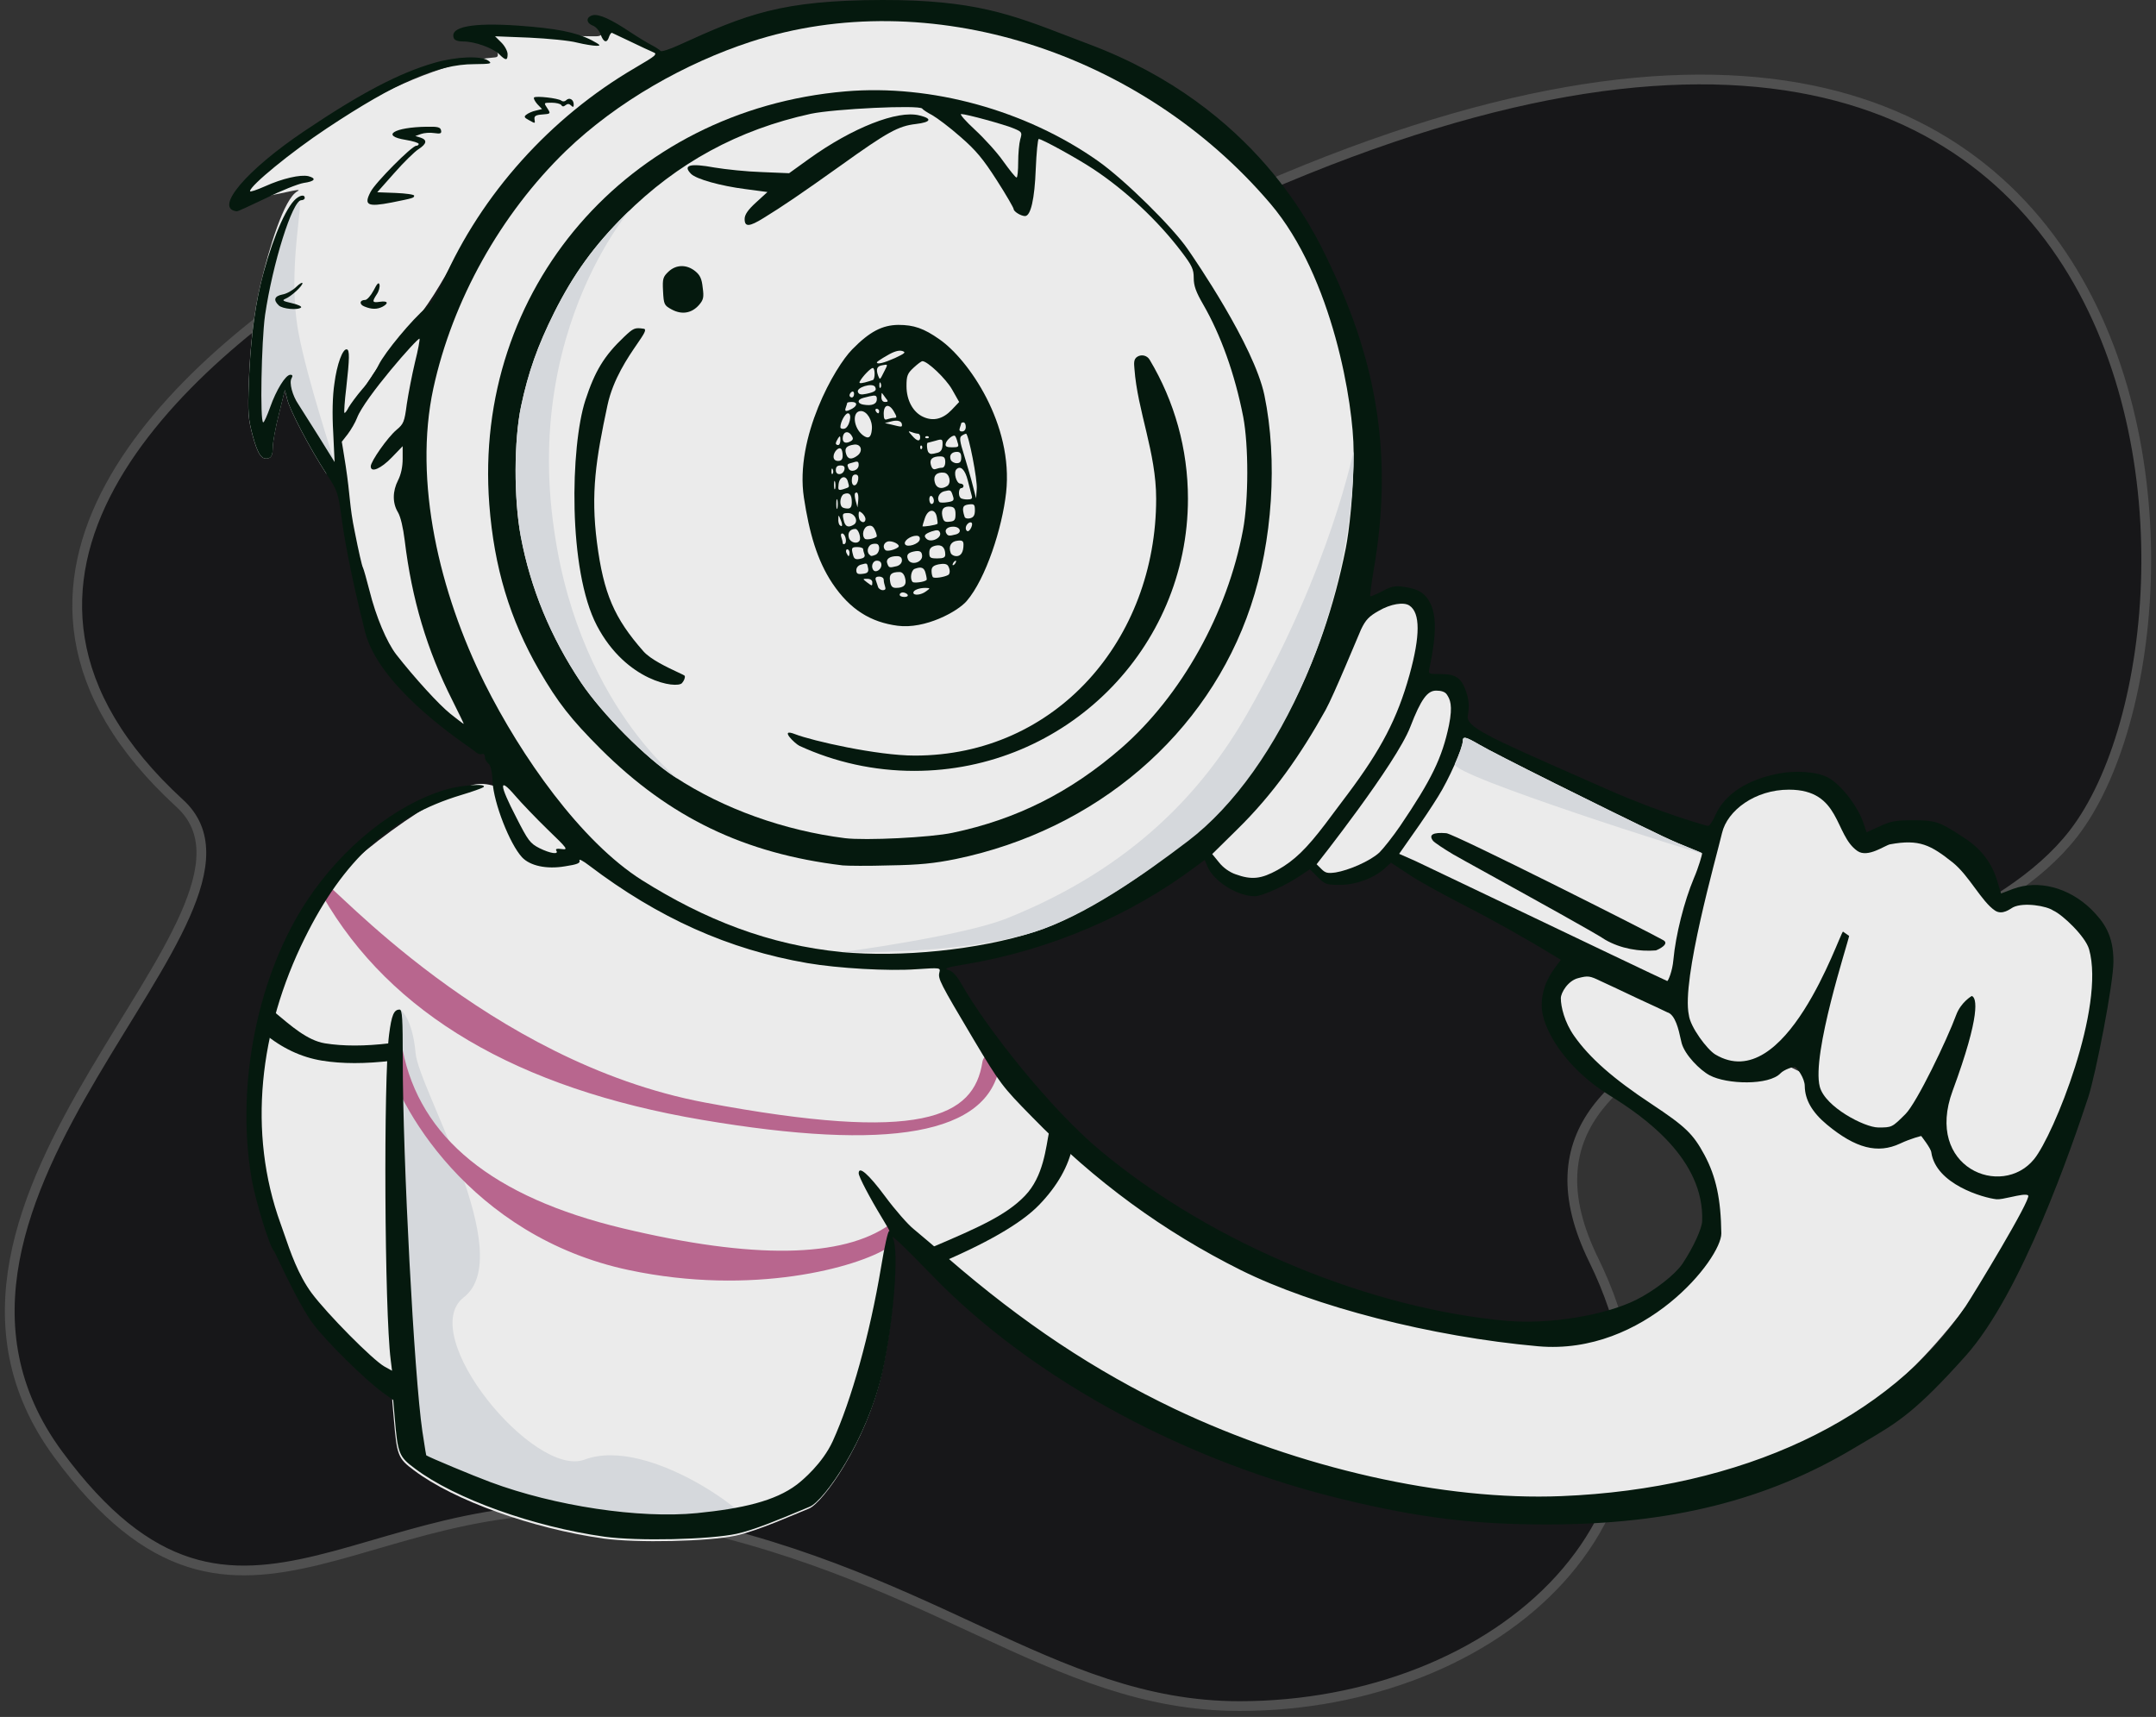 <svg width="221" height="176" viewBox="0 0 221 176" fill="none" xmlns="http://www.w3.org/2000/svg">
<rect x="0" y="0" width="221" height="176" fill="#333333" stroke="none"/>
<g id="Group" opacity="0.9">
<g id="Group 2">
<path id="Blob" fill-rule="evenodd" clip-rule="evenodd" d="M127.049 174.885C153.267 174.885 176.275 155.489 163.354 129.144C150.432 102.799 198.443 103.65 212.546 85.442C229.745 63.237 224.764 -31.02 114.352 26.444C96.665 35.649 51.242 16.974 36.175 26.24C18.439 37.147 -6.514 59.482 18.439 82.36C30.73 93.629 -13.337 122.88 5.964 149.08C24.796 174.646 37.997 150.274 66.67 155.489C95.342 160.703 107.577 174.885 127.049 174.885Z" fill="#141416" stroke="#535353"/>
<path id="Whites" d="M96.615 129.053C96.615 129.053 102.652 126.229 104.906 124.264C107.159 122.299 109.961 117.417 109.961 117.417C109.961 117.417 140.738 139.523 160.806 136.37C165.43 135.643 174.439 132.587 175.014 127.201C176.582 112.495 154.876 108.737 159.618 101.28C162.512 96.728 171.503 103.502 171.503 103.502L208.793 121.745C208.793 121.745 195.91 153.328 164.647 154.594C126.188 156.151 96.615 129.053 96.615 129.053Z" fill="white"/>
<path id="Whites_2" fill-rule="evenodd" clip-rule="evenodd" d="M67.052 5.364C66.702 5.227 64.822 2.938 62.436 2.522C61.352 2.333 62.336 3.706 61.142 3.718C57.588 3.755 51.812 3.091 50.742 3.718C49.947 4.183 51.698 5.806 50.742 5.881C41.721 6.584 27.958 15.542 24.972 19.889C24.022 21.272 31.707 18.925 30.483 19.609C29.108 20.376 27.584 25.401 26.673 29.282C26.042 31.955 25.645 35.395 25.505 39.136C25.388 42.367 25.434 42.901 25.902 44.668C26.439 46.643 26.86 47.224 27.584 46.945C27.841 46.852 27.958 46.504 27.958 45.853C27.958 45.342 28.239 43.808 28.589 42.437L29.197 39.973L29.454 40.996C29.781 42.181 31.697 45.853 33.426 48.526C33.52 48.667 33.921 48.487 34.283 47.617C34.612 46.825 34.478 45.558 35.039 44.201C36.315 41.11 38.82 37.091 41.721 33.873C46.008 29.118 47.43 23.616 51.449 19.198C58.949 10.955 68.362 5.876 67.052 5.364Z" fill="white"/>
<path id="Shadow" fill-rule="evenodd" clip-rule="evenodd" d="M30.59 20.731C29.387 21.693 27.602 29.498 27.571 29.628C26.94 32.301 26.332 41.582 26.953 43.339C27.575 45.096 29.316 38.762 29.316 38.762C29.316 38.762 31.947 45.557 34.272 47.42C34.371 47.499 31.509 39.013 30.59 34.059C29.379 27.519 31.275 20.183 30.59 20.731Z" fill="#E7EAEE"/>
<path id="Whites_3" fill-rule="evenodd" clip-rule="evenodd" d="M75.431 157.412C77.674 156.924 81.46 155.225 82.909 154.644C84.358 154.062 88.774 147.861 90.363 140.865C91.508 135.706 92.092 128.362 91.438 127.13C91.341 126.955 90.988 123.616 91.929 124.706C94.02 127.13 96.503 130.935 104.337 124.117C106.471 122.26 109.299 119.863 108.554 117.744C106.471 111.815 97.439 99.877 96.063 98.973C94.416 97.892 86.096 98.811 73.714 95.176C59.671 91.054 53.824 78.915 48.329 80.495C43.885 81.773 33.237 89.626 30.565 94.599C17.949 118.075 33.237 134.526 36.718 139.25L40.099 140.702L40.216 143.7L40.379 145.583C40.683 149.185 40.8 149.511 42.436 150.719C46.525 153.81 54.587 156.692 61.878 157.714C65.266 158.179 72.627 158.017 75.431 157.412Z" fill="white"/>
<path id="Shadow_2" fill-rule="evenodd" clip-rule="evenodd" d="M41.431 142.604L41.595 144.486C41.898 148.088 42.015 148.414 43.651 149.622C46.063 151.446 49.858 153.196 54.062 154.535C56.984 155.466 60.103 156.198 63.093 156.617C66.481 157.082 73.842 156.92 76.647 156.315C78.032 156.017 66.632 147.109 59.915 149.622C54.757 151.552 42.6 136.828 47.543 132.982C53.088 128.666 42.927 111.647 42.6 107.951C42.273 104.256 40.984 103.374 40.947 103.503C40.909 103.633 40.909 104.075 41.011 105.14C41.446 109.732 41.431 142.604 41.431 142.604Z" fill="#E7EAEE"/>
<g id="Group_2">
<path id="Highlights" fill-rule="evenodd" clip-rule="evenodd" d="M40.209 106.897C40.699 106.802 41.175 107.12 41.27 107.608C43.034 116.619 50.494 122.72 63.833 125.91C77.252 129.119 86.392 128.946 91.209 125.521C91.615 125.232 91.312 127.708 91.014 127.898C87.873 129.901 77.193 132.89 64.449 130.189C48.154 126.734 40.502 113.107 39.493 107.952C39.398 107.464 39.718 106.992 40.209 106.897Z" fill="#C76B98"/>
<path id="Highlights_2" fill-rule="evenodd" clip-rule="evenodd" d="M33.42 90.638C33.854 90.391 50.039 108.839 72.25 113.015C94.462 117.191 99.839 114.535 100.704 108.839C100.778 108.348 101.239 108.01 101.734 108.084C102.228 108.158 102.568 108.617 102.493 109.108C101.398 116.327 91.12 118.044 71.946 114.79C53.013 111.576 40.032 103.942 33.084 91.866C32.836 91.435 32.987 90.885 33.42 90.638Z" fill="#C76B98"/>
<path id="Stroke" fill-rule="evenodd" clip-rule="evenodd" d="M126.644 89.615C126.037 89.406 125.383 88.941 124.962 88.406L124.261 87.547L126.738 85.106C130.547 81.388 133.468 77.576 135.992 73.045C136.833 71.534 138.959 66.491 138.959 66.003C138.959 65.84 139.216 65.189 139.52 64.515C139.987 63.539 140.338 63.167 141.343 62.61C142.535 61.913 143.89 61.68 144.474 62.075C145.596 62.819 145.596 65.166 144.474 69.21C143.236 73.649 141.576 76.833 138.141 81.411C137.604 82.108 136.599 83.48 135.875 84.432C133.935 86.989 132.673 88.221 130.967 89.173C129.285 90.103 128.304 90.219 126.644 89.615ZM143.421 87.523L145.104 88.267C145.453 88.427 149.301 90.266 153.925 92.476C161.378 96.037 170.844 100.561 170.902 100.561C170.996 100.561 171.434 99.553 171.533 98.377C171.767 95.843 172.631 92.404 173.636 90.01C174.104 88.941 174.477 87.605 174.477 87.489C174.477 87.436 174.097 87.283 173.476 87.034C172.735 86.737 171.652 86.302 170.458 85.734C164.569 82.922 153.049 77.181 151.624 76.322C150.222 75.508 149.941 75.438 149.941 75.973C149.941 76.67 148.516 79.9 147.417 81.644C146.833 82.596 145.688 84.316 144.87 85.455L143.421 87.523ZM170.504 96.378C171.175 96.764 170.014 97.331 169.733 97.424C168.082 97.563 166.138 97.254 164.546 96.332C163.713 95.744 157.156 92.121 152.806 89.718C150.818 88.619 149.291 87.775 148.983 87.593C148.001 87.012 147.066 86.385 146.903 86.199C146.412 85.571 146.88 85.292 148.258 85.409C149.087 85.478 169.057 95.544 170.504 96.378ZM81.901 154.907L81.901 154.907L81.902 154.906C82.337 154.724 82.712 154.566 82.996 154.452C84.446 153.871 88.862 147.669 90.451 140.674C91.596 135.515 92.18 128.171 91.526 126.939C91.131 126.226 93.475 128.619 95.22 130.401L95.22 130.401C95.749 130.941 96.224 131.425 96.55 131.75C106.738 141.813 121.904 149.9 137.654 153.689C145.505 155.594 151.09 156.268 158.591 156.268C171.187 156.268 181.118 153.805 190.138 148.39C190.566 148.133 190.967 147.897 191.349 147.672L191.351 147.671C194.495 145.82 196.368 144.717 201.495 138.977C207.246 132.54 212.361 117.596 214.067 112.437C214.815 110.113 216.637 100.869 216.637 98.562C216.637 95.832 215.679 94.542 214.371 93.217C212.057 90.963 208.926 90.15 206.332 91.126L205.117 91.59L204.743 90.359C204.206 88.499 203.084 87.012 201.355 85.897C198.784 84.2 198.41 84.084 196.097 84.084C194.298 84.084 193.807 84.177 192.662 84.711L191.33 85.316L191.049 84.479C190.512 82.759 188.709 80.362 187.311 79.668C186.07 79.053 183.923 78.997 182.427 79.273C179.155 79.877 176.818 81.388 175.86 83.503C175.58 84.153 175.229 84.665 175.089 84.665C174.972 84.665 170.369 83.386 164.877 80.969C163.951 80.56 163.081 80.177 162.264 79.816C152.403 75.469 150.265 74.527 150.459 73.347C150.623 72.347 150.576 71.79 150.296 70.93C149.805 69.489 149.244 69.094 147.655 69.094C146.393 69.094 146.393 69.094 146.534 68.466C147.281 64.91 147.258 62.865 146.463 61.564C145.926 60.704 145.295 60.355 143.846 60.146C143.005 60.03 142.608 60.1 141.673 60.611C141.042 60.936 140.505 61.169 140.458 61.122C140.411 61.076 140.575 59.798 140.832 58.287C142.748 47.108 141.268 37.477 136.384 27.251C136.337 27.154 136.284 27.039 136.222 26.908L136.221 26.906L136.221 26.905C134.736 23.735 128.766 10.987 111.692 4.555C110.919 4.264 110.188 3.983 109.485 3.712C103.669 1.473 99.803 -0.015 90.474 0C80.018 0.017 76.477 1.488 69.583 4.625C68.625 5.067 67.784 5.322 67.714 5.229C67.644 5.113 67.2 4.834 66.756 4.602C66.312 4.369 65.353 3.788 64.653 3.323C62.643 1.976 61.404 1.418 60.773 1.557C60.049 1.743 60.049 2.347 60.773 2.626C61.077 2.742 61.428 3.138 61.568 3.533C61.872 4.369 62.222 4.462 62.433 3.765C62.526 3.509 62.666 3.323 62.736 3.37C62.763 3.383 62.852 3.425 62.988 3.488C63.329 3.647 63.967 3.944 64.653 4.276C65.611 4.741 66.662 5.229 66.943 5.345C67.457 5.531 67.293 5.671 65.073 6.972C56.404 12.039 49.346 19.917 45.397 28.888C44.79 30.236 44.252 31.073 43.691 31.537C42.266 32.722 39.462 36.092 38.808 37.417C38.457 38.138 37.709 39.253 37.125 39.904C36.564 40.555 35.957 41.391 35.746 41.74C35.559 42.112 35.373 42.367 35.302 42.321C35.256 42.251 35.326 41.112 35.489 39.788C35.84 36.697 35.84 35.883 35.559 35.813C35.139 35.697 34.531 37.324 34.274 39.346C34.087 40.578 34.041 42.437 34.157 44.343L34.298 47.364L32.639 44.691C32.067 43.796 31.504 42.901 31.105 42.266L31.105 42.266L31.103 42.262L31.102 42.261C30.85 41.86 30.663 41.564 30.582 41.438C29.975 40.555 29.624 39.23 29.881 38.788C30.021 38.533 29.998 38.416 29.764 38.416C29.273 38.416 28.315 39.974 27.684 41.763C27.381 42.6 27.077 43.297 26.983 43.297C26.633 43.297 26.797 34.977 27.17 32.304C27.942 27.029 29.975 20.521 30.886 20.521C31.073 20.521 31.236 20.428 31.236 20.289C31.236 19.871 30.629 20.033 30.138 20.568C29.04 21.753 27.591 25.402 26.68 29.283C26.049 31.956 25.651 35.395 25.511 39.137C25.394 42.367 25.441 42.902 25.909 44.668C26.446 46.644 26.867 47.224 27.591 46.946C27.848 46.853 27.965 46.504 27.965 45.853C27.965 45.342 28.245 43.808 28.596 42.437L29.203 39.974L29.46 40.996C29.788 42.181 31.704 45.853 33.433 48.526C34.625 50.339 34.648 50.455 35.045 53.29C35.256 54.894 35.91 58.794 37.429 64.794C38.771 70.096 46.316 75.355 48.199 76.668L48.2 76.668L48.2 76.668C48.448 76.841 48.598 76.945 48.622 76.972C48.856 77.228 49.183 77.367 49.37 77.298C49.58 77.228 49.697 77.321 49.697 77.576C49.697 77.809 49.861 78.111 50.048 78.25C50.281 78.413 50.445 79.041 50.492 80.133C50.608 82.317 52.244 86.501 53.506 87.872C54.324 88.755 56.03 89.127 57.923 88.802C59.161 88.616 59.512 88.476 59.395 88.197C59.325 88.011 59.769 88.244 60.376 88.709C67.48 94.1 74.677 97.331 82.763 98.725C85.894 99.26 91.082 99.562 93.909 99.353C96.409 99.19 96.409 99.19 96.293 99.678C96.129 100.329 96.339 100.724 99.774 106.511C102.508 111.089 102.742 111.391 105.78 114.482C112.23 121.106 119.263 126.242 127.232 130.216C134.733 133.934 146.709 137.025 157.657 138.001C168.605 138.977 176.468 128.984 176.444 126.428C176.398 122.918 175.907 120.618 174.715 118.387C173.547 116.225 172.776 115.481 169.271 113.157C165.368 110.578 162.961 108.463 161.372 106.209C160.367 104.791 159.993 103.187 159.993 102.327C159.993 101.77 160.718 100.515 161.793 100.259C162.774 100.003 162.961 100.027 164.06 100.561C164.714 100.863 166.42 101.653 167.822 102.327C169.247 102.978 170.626 103.629 170.906 103.768C171.733 103.997 172.083 105.606 172.272 106.478C172.314 106.673 172.349 106.831 172.378 106.929C172.706 108.138 174.254 109.698 175.253 110.229C177.007 111.162 181.329 111.287 182.521 110.009C182.824 109.683 183.832 109.283 184.039 109.404C184.247 109.526 184.997 110.531 184.997 111.345C185.021 112.739 185.745 114.017 187.287 115.296C190.208 117.713 192.475 118.294 194.765 117.225C195.957 116.667 196.933 116.449 196.933 116.449C196.933 116.449 197.908 117.685 197.966 118.108C198.425 121.41 203.341 122.794 204.649 122.933C204.949 122.963 205.533 122.836 206.126 122.706C206.918 122.533 207.728 122.356 207.898 122.547C208.232 122.921 202.313 132.656 201.495 133.888C193.713 145.508 178.571 152.62 160.04 153.363C148.006 153.851 133.214 150.505 120.385 144.416C112.183 140.488 104.915 135.677 97.134 128.938C95.778 127.776 94.213 126.451 93.652 125.986C93.091 125.545 91.759 124.034 90.731 122.64C89.002 120.315 88.02 119.479 88.02 120.269C88.02 120.618 89.142 122.756 90.427 124.871C90.941 125.707 91.269 126.288 91.152 126.195C91.035 126.102 90.661 127.776 90.31 129.914C89.165 136.77 87.273 143.533 85.356 147.739C84.305 150.017 82.289 151.718 81.681 152.182C79.438 153.879 76.079 154.641 71.429 155.106C65.54 155.687 56.871 154.386 50.258 151.922C48.505 151.272 43.995 149.389 43.691 149.18C43.673 149.162 43.57 148.493 43.425 147.56L43.425 147.555C43.384 147.293 43.34 147.011 43.294 146.717C42.453 140.976 41.285 118.875 41.285 108.649C41.285 104.419 41.238 103.489 40.958 103.489C40.373 103.489 40.14 104.047 39.883 106.046C39.298 110.601 39.415 134.376 40.046 139.373L40.186 140.511L39.392 140.07C38.177 139.373 33.55 134.701 31.938 132.54C30.572 130.692 29.761 128.326 29.154 126.555C29.013 126.143 28.883 125.764 28.759 125.431C25.371 116.088 26.563 105.604 31.236 96.169C35.209 88.128 40.093 83.665 47.243 81.504C48.412 81.156 49.44 80.784 49.557 80.691C50.001 80.272 47.15 80.481 45.584 80.97C40.49 82.527 35.162 86.78 31.54 92.218C26.446 99.841 24.156 111.089 25.768 120.687C26.142 122.965 27.661 127.892 28.082 128.24C28.119 128.277 28.311 128.678 28.602 129.285C29.406 130.962 30.962 134.21 32.078 135.677C33.433 137.513 37.522 141.511 39.228 142.742L40.303 143.509L40.467 145.392C40.77 148.994 40.887 149.319 42.523 150.528C46.612 153.619 54.674 156.501 61.965 157.523C65.353 157.988 72.714 157.825 75.519 157.221C77.321 156.829 80.119 155.655 81.901 154.907ZM154.501 135.398C140.924 134.213 124.52 127.775 112.649 117.828C107.648 113.622 101.152 105.442 98.581 100.91C98.044 99.98 97.647 99.539 97.179 99.422C96.688 99.283 97.109 99.144 99.119 98.818C107.601 97.377 115.85 93.868 122.51 88.871L123.491 88.151L123.772 88.825C124.403 90.335 126.833 91.869 128.632 91.869C129.357 91.869 131.787 90.777 133.259 89.778L134.264 89.104L135.082 89.917C135.83 90.661 135.97 90.707 137.372 90.707C138.984 90.707 140.924 89.987 141.999 88.964L142.583 88.43L144.242 89.522C145.13 90.15 147.607 91.521 149.734 92.613C152.912 94.24 156.277 96.122 159.478 98.075L159.992 98.4L159.501 99.051C158.987 99.748 158.03 101.072 158.03 103.094C158.03 105.372 160.411 109.464 164.969 112.274C168.551 114.482 174.714 118.825 174.48 125.173C174.452 125.939 173.592 127.845 172.447 129.565C171.699 130.657 169.62 132.284 167.727 133.237C164.502 134.841 158.824 135.77 154.501 135.398ZM29.906 31.073C30.537 31.212 30.957 31.421 30.864 31.514C30.56 31.816 28.948 31.677 28.574 31.305C27.989 30.747 28.13 30.352 28.948 30.189C29.368 30.12 29.999 29.771 30.35 29.422C30.7 29.074 31.004 28.911 31.004 29.027C31.004 29.329 29.835 30.398 29.251 30.631C28.878 30.794 28.994 30.863 29.906 31.073ZM39.207 31.444C39.885 31.073 39.745 30.817 38.95 30.933C38.156 31.049 38.109 30.956 38.623 30.166C38.834 29.864 38.95 29.422 38.904 29.19C38.834 28.888 38.67 29.027 38.296 29.771C38.016 30.306 37.618 30.747 37.431 30.747C36.847 30.747 36.8 31.212 37.361 31.421C38.086 31.723 38.647 31.723 39.207 31.444ZM31.12 18.755C30.559 18.848 28.807 19.545 27.264 20.312C25.699 21.056 24.367 21.683 24.273 21.66C21.89 21.404 25.208 17.454 31.237 13.41C37.009 9.529 40.911 7.484 44.533 6.438C46.8 5.787 49.347 5.694 50.071 6.229C50.469 6.531 50.328 6.554 48.599 6.577C44.86 6.577 40.537 8.483 33.504 13.154C29.858 15.571 25.629 19.034 25.629 19.592C25.629 19.708 26.306 19.476 27.148 19.104C28.947 18.29 30.793 17.872 31.611 18.058C32.475 18.29 32.288 18.592 31.12 18.755ZM40.163 20.754C42.36 20.312 42.453 20.289 42.453 20.056C42.453 19.94 41.612 19.824 40.561 19.778L38.668 19.708L40.42 17.733C41.378 16.64 42.5 15.548 42.897 15.292C43.762 14.735 43.809 14.339 43.108 14.107L42.57 13.944L43.154 13.735C43.481 13.619 44.089 13.572 44.51 13.642C45.141 13.735 45.281 13.689 45.211 13.363C45.141 13.038 44.884 12.968 43.739 12.992C40.397 13.038 38.971 13.921 41.589 14.339C42.313 14.456 42.921 14.642 42.921 14.758C42.921 14.851 42.804 14.944 42.664 14.944C42.22 14.944 38.457 18.732 37.99 19.662C37.266 21.033 37.663 21.242 40.163 20.754ZM55.584 11.736C54.907 11.783 54.743 11.899 54.79 12.225L54.797 12.272V12.272C54.823 12.444 54.838 12.542 54.8 12.572C54.748 12.613 54.597 12.528 54.243 12.329L54.182 12.294C53.738 12.062 53.691 11.946 53.949 11.76C54.112 11.62 54.556 11.411 54.907 11.341L55.561 11.179L55.07 10.667C54.813 10.365 54.673 10.086 54.743 9.993C54.93 9.808 57.22 10.063 57.547 10.319C57.687 10.435 57.898 10.412 58.038 10.272C58.365 9.947 58.809 10.203 58.809 10.714C58.809 10.993 58.739 11.016 58.529 10.807C58.342 10.621 58.178 10.621 57.968 10.784C57.781 10.946 57.641 10.946 57.524 10.76C57.454 10.644 57.01 10.528 56.542 10.528C56.111 10.528 55.907 10.528 55.866 10.61C55.829 10.683 55.922 10.822 56.098 11.086C56.471 11.665 56.449 11.667 55.592 11.736L55.584 11.736ZM52.031 5.555C52.031 5.252 51.751 4.718 51.4 4.369L50.746 3.719L54.251 3.858C56.191 3.951 58.387 4.16 59.158 4.369C59.93 4.555 60.818 4.695 61.145 4.695C61.636 4.695 61.542 4.602 60.631 4.114C59.042 3.3 57.009 2.905 53.106 2.626C48.433 2.301 46.072 2.742 46.517 3.905C46.587 4.137 46.96 4.253 47.521 4.253C48.666 4.253 50.536 4.927 51.167 5.555C51.844 6.229 52.031 6.229 52.031 5.555ZM40.63 67.095C42.523 69.512 45.023 72.254 46.191 73.184C46.892 73.742 47.5 74.207 47.547 74.207C47.57 74.207 47.056 73.138 46.401 71.836C43.761 66.607 42.219 61.401 41.494 55.405C41.331 54.08 41.074 52.965 40.793 52.5C40.232 51.571 40.232 50.362 40.817 49.223C41.12 48.619 41.284 47.852 41.284 47.015V45.737L40.162 46.899C39.064 48.038 38.013 48.503 38.013 47.806C38.013 47.294 39.742 44.831 40.653 44.064C41.377 43.46 41.471 43.25 41.705 41.438C41.868 40.345 42.242 38.416 42.546 37.138C42.873 35.86 43.06 34.768 43.013 34.721C42.85 34.559 37.358 40.831 36.61 42.832C36.446 43.272 36.003 44.041 35.652 44.505L35.045 45.281C35.045 45.281 35.233 46.368 35.442 47.733C35.653 49.112 35.752 50.061 35.84 50.905C35.957 52.035 36.056 52.979 36.377 54.522C36.751 56.428 37.124 58.078 37.218 58.194C37.288 58.333 37.592 59.403 37.896 60.588C38.55 63.214 39.648 65.817 40.63 67.095ZM135.455 89.08L134.964 88.592C134.964 88.592 143.109 78.301 144.568 74.509C145.682 71.615 146.337 70.794 147.222 70.794C147.716 70.794 148.12 70.906 148.307 71.185C148.634 71.673 148.949 72.278 148.529 74.346C147.828 77.693 146.753 79.9 143.528 84.665C142.78 85.757 141.822 86.966 141.402 87.384C140.42 88.29 138.212 89.22 136.927 89.429C136.109 89.545 135.875 89.499 135.455 89.08Z" fill="#00160A"/>
<path id="Whites_4" d="M200.153 111.815C203.06 103.938 202.62 102.259 202.116 102.095C202.116 102.095 201.006 102.723 200.515 104.047C199.604 106.534 196.484 113.041 195.316 114.203C193.937 115.574 193.937 115.574 192.535 115.574C191.133 115.574 187.089 113.474 186.539 111.404C185.658 108.093 189.45 96.587 189.544 95.936L188.913 95.495C188.492 95.89 183.021 112.391 175.827 108.091C175.003 107.599 173.256 105.279 173.116 104.047C172.338 100.468 175.91 87.953 176.518 85.383C177.062 83.082 179.893 80.946 183.375 80.946C188.726 80.946 188.007 85.598 190.404 87.238C191.466 87.964 193.212 86.647 193.75 86.547C196.765 85.989 197.92 86.639 200.13 88.383C201.835 89.73 203.098 92.394 204.487 93.333C205.258 93.855 206.077 93.142 206.345 93.008C207.445 92.459 209.804 92.869 210.458 93.333C211.417 93.749 213.768 95.996 214.139 97.303C215.822 103.227 210.508 116.359 208.502 118.823C205.181 122.901 197.246 119.693 200.153 111.815Z" fill="white"/>
<path id="Shape" fill-rule="evenodd" clip-rule="evenodd" d="M65.813 90.23C72.216 94.251 78.818 96.877 86.342 97.597C92.278 98.155 100.281 97.388 106.029 95.529C110.866 93.972 117.409 89.658 121.779 86.009C130.262 78.944 135.613 67.909 137.95 56.196C138.277 54.545 138.776 50.398 138.752 46.284C138.752 41.497 136.634 28.414 130.215 20.87C116.976 5.312 95.214 -1.697 76.924 4.291C70.326 6.452 63.302 10.366 57.997 15.478C51.314 21.962 46.383 30.794 44.42 39.811C42.364 49.34 45.039 60.727 49.689 70.07C53.405 77.507 59.527 86.256 65.813 90.23ZM128.205 62.145C123.811 75.276 112.361 85.083 97.967 88.058C95.77 88.5 94.251 88.662 91.166 88.709C88.993 88.778 86.82 88.755 86.376 88.709C76.305 87.5 68.64 83.805 61.583 76.786C58.498 73.695 57.19 72.022 55.273 68.722C52.259 63.493 50.647 58.148 50.156 51.71C48.473 29.655 64.34 11.272 86.68 9.366C95.443 8.622 105.164 11.295 112.548 16.501C115.282 18.43 120.236 23.31 121.778 25.588C122.409 26.494 128.532 35.395 129.607 40.508C130.985 47.155 130.448 55.475 128.205 62.145Z" fill="white"/>
<path id="Shadow_3" fill-rule="evenodd" clip-rule="evenodd" d="M138.76 46.284C138.76 61.883 131.341 78.937 121.766 86.221C117.197 89.695 111.227 93.903 106.029 95.529C98.41 97.911 86.342 97.597 86.342 97.597C86.342 97.597 98.653 95.96 103.216 94.134C116.299 88.898 123.441 80.859 127.851 73.147C136.557 57.922 138.76 45.905 138.76 46.284Z" fill="#E7EAEE"/>
<path id="Shape_2" fill-rule="evenodd" clip-rule="evenodd" d="M86.611 85.919C80.371 85.129 74.179 82.921 69.178 79.645C66.21 77.716 61.724 73.184 59.55 69.953C56.443 65.305 54.386 60.332 53.381 54.986C52.657 51.105 52.68 45.133 53.405 41.67C54.153 38.137 55.111 35.441 56.816 32.025C58.803 28.074 60.906 25.169 64.061 22.032C69.435 16.686 75.674 13.293 83.105 11.666C85.512 11.155 94.228 10.737 94.532 11.132C94.602 11.248 95.07 11.55 95.56 11.806C96.051 12.085 97.36 13.061 98.435 14.014C100.047 15.408 100.771 16.291 102.174 18.476C103.132 19.963 103.903 21.311 103.903 21.427C103.903 21.683 104.651 22.148 105.071 22.148C105.655 22.148 106.053 20.405 106.169 17.337C106.24 15.641 106.38 14.246 106.473 14.246C106.8 14.246 110.399 16.222 112.082 17.337C115.376 19.522 118.671 22.59 121.102 25.797C122.2 27.238 122.363 27.609 122.363 28.492C122.363 29.306 122.597 29.933 123.321 31.188C125.144 34.349 126.57 38.323 127.434 42.716C127.995 45.667 127.995 51.245 127.411 54.336C125.822 62.842 121.102 71.301 114.956 76.67C109.745 81.202 104.207 83.99 97.663 85.362C95.42 85.85 88.69 86.175 86.611 85.919ZM69.906 70.023C70.116 69.791 70.256 69.442 70.186 69.279C70.165 69.231 69.873 69.094 69.445 68.894L69.445 68.894L69.444 68.894L69.444 68.894C68.446 68.427 66.71 67.615 65.958 66.769C62.967 63.376 61.869 60.843 61.191 55.614C60.537 50.524 61.086 47.084 62.266 41.554C62.841 38.856 64.371 36.628 65.322 35.241C65.969 34.299 66.349 33.745 65.98 33.698C65.069 33.559 64.928 33.629 63.97 34.535C61.914 36.487 60.979 38.044 59.998 41.042C58.479 45.737 58.185 58.424 61.191 64.143C64.196 69.863 69.368 70.627 69.906 70.023ZM103.131 50.501C102.734 54.111 101.051 59.333 99.088 61.61C98.177 62.679 94.832 64.515 92.008 64.143C89.281 63.784 87.147 62.516 85.325 59.797C83.759 57.45 82.951 54.601 82.404 51.012C81.46 44.816 85.582 37.603 87.358 35.813C89.157 33.977 90.442 33.327 92.078 33.303C93.667 33.303 94.695 33.652 96.308 34.791C99.252 36.836 103.902 43.486 103.131 50.501ZM71.634 31.281C72.101 30.747 72.171 30.491 72.031 29.492C71.937 28.562 71.75 28.19 71.26 27.795C70.395 27.098 69.32 27.098 68.526 27.842C67.965 28.376 67.895 28.562 67.965 29.84C68.035 31.212 68.082 31.305 68.853 31.723C69.881 32.281 70.886 32.118 71.634 31.281ZM86.214 16.942C82.007 19.94 80.185 21.172 78.292 22.334C76.796 23.264 76.329 23.287 76.329 22.45C76.329 22.009 76.656 21.52 77.498 20.753L78.666 19.684L76.399 19.382C73.852 19.057 71.375 18.36 70.838 17.825C69.95 16.919 70.721 16.71 73.245 17.174C74.366 17.36 76.54 17.593 78.082 17.639L80.886 17.756L82.919 16.291C87.382 13.084 92.009 11.271 94.229 11.829C95.608 12.155 95.444 12.526 93.878 12.712C92.079 12.921 90.981 13.526 86.214 16.942Z" fill="white"/>
<path id="Whites_5" d="M92.219 60.96C92.219 60.844 92.359 60.727 92.546 60.727C92.733 60.727 92.966 60.844 93.037 60.96C93.107 61.099 92.966 61.192 92.71 61.192C92.429 61.192 92.219 61.099 92.219 60.96Z" fill="white"/>
<path id="Whites_6" d="M93.623 60.751C93.623 60.495 94.207 60.263 94.862 60.263C95.376 60.286 95.376 60.286 94.932 60.611C94.418 61.006 93.623 61.076 93.623 60.751Z" fill="white"/>
<path id="Whites_7" d="M89.999 60.146C89.929 59.961 89.836 59.635 89.766 59.449C89.696 59.217 89.812 59.101 90.116 59.101C90.373 59.101 90.584 59.24 90.584 59.426C90.584 59.612 90.654 59.914 90.724 60.123C90.817 60.379 90.747 60.495 90.49 60.495C90.28 60.495 90.046 60.332 89.999 60.146Z" fill="white"/>
<path id="Whites_8" d="M91.236 59.565C91.119 58.868 91.376 58.636 92.217 58.636C92.474 58.636 92.684 58.868 92.778 59.263C92.965 59.937 92.661 60.263 91.843 60.263C91.469 60.263 91.306 60.1 91.236 59.565Z" fill="white"/>
<path id="Whites_9" d="M88.855 59.682C88.411 59.333 88.411 59.333 88.901 59.333C89.205 59.333 89.415 59.472 89.415 59.682C89.415 60.1 89.415 60.1 88.855 59.682Z" fill="white"/>
<path id="Whites_10" d="M93.55 59.658C93.246 59.356 93.387 58.45 93.761 58.31C94.438 58.054 94.742 58.171 94.882 58.775C94.976 59.123 95.022 59.426 94.976 59.449C94.789 59.658 93.691 59.797 93.55 59.658Z" fill="white"/>
<path id="Whites_11" d="M95.629 59.17C95.558 59.1 95.488 58.798 95.488 58.519C95.488 58.124 95.675 57.962 96.236 57.845C96.727 57.752 97.031 57.799 97.171 57.985C97.404 58.357 97.404 58.821 97.194 58.938C96.773 59.17 95.792 59.309 95.629 59.17Z" fill="white"/>
<path id="Whites_12" d="M87.777 58.449C87.777 58.17 87.988 57.938 88.291 57.868C88.899 57.706 88.876 57.682 88.993 58.287C89.039 58.635 88.922 58.775 88.432 58.821C87.918 58.891 87.777 58.798 87.777 58.449Z" fill="white"/>
<path id="Whites_13" d="M89.556 58.473C89.229 58.124 89.439 57.474 89.883 57.474C90.187 57.474 90.35 57.636 90.35 57.915C90.35 58.357 89.813 58.729 89.556 58.473Z" fill="white"/>
<path id="Whites_14" d="M90.956 57.776C90.769 57.334 91.166 57.009 91.937 57.009C92.288 57.009 92.451 57.148 92.451 57.45C92.451 57.706 92.241 57.938 91.937 58.031C91.166 58.217 91.12 58.217 90.956 57.776Z" fill="white"/>
<path id="Whites_15" d="M97.708 57.706C97.778 57.59 97.895 57.474 97.965 57.474C98.035 57.474 98.012 57.59 97.942 57.706C97.872 57.846 97.755 57.938 97.685 57.938C97.615 57.938 97.638 57.846 97.708 57.706Z" fill="white"/>
<path id="Whites_16" d="M93.061 57.311C92.874 56.846 93.108 56.614 93.856 56.498C94.276 56.451 94.463 56.544 94.51 56.869C94.674 57.636 93.342 58.055 93.061 57.311Z" fill="white"/>
<path id="Whites_17" d="M87.449 56.916C87.239 56.149 87.286 56.079 87.893 56.079C88.221 56.079 88.478 56.172 88.478 56.288C88.478 56.404 88.548 56.66 88.618 56.846C88.688 57.078 88.548 57.218 88.15 57.288C87.706 57.381 87.543 57.288 87.449 56.916Z" fill="white"/>
<path id="Whites_18" d="M95.258 56.66C95.258 56.242 95.421 56.056 95.865 55.939C96.52 55.777 96.894 56.102 96.894 56.846C96.894 57.148 96.707 57.241 96.076 57.241C95.351 57.241 95.258 57.171 95.258 56.66Z" fill="white"/>
<path id="Whites_19" d="M86.752 56.66C86.682 56.474 86.728 56.312 86.845 56.312C86.985 56.312 87.079 56.474 87.079 56.66C87.079 56.846 87.032 57.009 86.985 57.009C86.939 57.009 86.845 56.846 86.752 56.66Z" fill="white"/>
<path id="Whites_20" d="M89.114 56.846C88.787 56.544 88.974 55.894 89.394 55.777C89.651 55.708 89.908 55.731 89.978 55.801C90.259 56.056 90.095 56.73 89.745 56.87C89.301 57.032 89.301 57.032 89.114 56.846Z" fill="white"/>
<path id="Whites_21" d="M97.454 56.684C97.197 56.01 97.477 55.498 98.132 55.429C98.622 55.359 98.763 55.452 98.763 55.824C98.763 56.591 98.505 57.009 98.038 57.009C97.781 57.009 97.524 56.87 97.454 56.684Z" fill="white"/>
<path id="Whites_22" d="M90.749 56.381C90.469 56.125 90.563 55.66 90.96 55.521C91.404 55.358 92.338 55.823 92.082 56.079C91.754 56.358 90.913 56.567 90.749 56.381Z" fill="white"/>
<path id="Whites_23" d="M92.782 55.8C92.572 55.475 93.32 54.917 93.927 54.917C94.208 54.917 94.325 55.056 94.278 55.312C94.184 55.777 92.993 56.149 92.782 55.8Z" fill="white"/>
<path id="Whites_24" d="M86.378 55.637C86.378 55.521 86.308 55.266 86.237 55.056C86.167 54.847 86.191 54.685 86.331 54.685C86.635 54.685 86.868 55.568 86.588 55.754C86.471 55.823 86.378 55.777 86.378 55.637Z" fill="white"/>
<path id="Whites_25" d="M87.007 55.103C86.866 54.592 87.147 54.22 87.684 54.22C87.988 54.22 88.292 55.126 88.105 55.428C87.848 55.823 87.123 55.591 87.007 55.103Z" fill="white"/>
<path id="Whites_26" d="M88.646 55.219C88.295 54.871 88.505 54.034 88.973 53.918C89.323 53.825 89.51 53.941 89.697 54.359C89.838 54.661 89.908 54.964 89.861 55.01C89.627 55.219 88.786 55.382 88.646 55.219Z" fill="white"/>
<path id="Whites_27" d="M94.952 55.219C94.648 54.917 94.789 54.731 95.49 54.476C96.074 54.29 96.237 54.313 96.354 54.592C96.565 55.15 95.396 55.684 94.952 55.219Z" fill="white"/>
<path id="Whites_28" d="M97.009 54.684C96.776 54.313 97.103 53.987 97.71 53.987C98.435 53.987 98.645 54.592 97.991 54.778C97.29 54.963 97.173 54.94 97.009 54.684Z" fill="white"/>
<path id="Whites_29" d="M98.994 54.127C98.994 53.779 99.415 53.407 99.602 53.593C99.765 53.755 99.438 54.453 99.204 54.453C99.088 54.453 98.994 54.313 98.994 54.127Z" fill="white"/>
<path id="Whites_30" d="M86.074 53.825C85.981 53.755 85.911 53.453 85.934 53.197C85.934 52.755 85.958 52.755 86.168 53.267C86.402 53.825 86.355 54.103 86.074 53.825Z" fill="white"/>
<path id="Whites_31" d="M86.52 53.476C86.31 52.663 86.333 52.593 86.941 52.593C87.619 52.593 88.039 53.453 87.525 53.778C86.988 54.103 86.684 54.01 86.52 53.476Z" fill="white"/>
<path id="Whites_32" d="M94.559 53.941C94.559 53.872 94.675 53.5 94.816 53.081C95.143 52.152 95.867 52.105 96.031 53.012C96.101 53.36 96.124 53.663 96.101 53.686C95.984 53.825 94.559 54.034 94.559 53.941Z" fill="white"/>
<path id="Whites_33" d="M88.177 53.36C88.084 53.29 88.014 53.011 88.014 52.756C88.014 52.384 88.084 52.361 88.364 52.593C88.551 52.756 88.715 53.035 88.715 53.197C88.715 53.546 88.434 53.639 88.177 53.36Z" fill="white"/>
<path id="Whites_34" d="M96.59 52.895C96.45 52.175 96.754 51.849 97.478 51.942C97.828 51.989 97.945 52.198 97.945 52.709C97.945 53.29 97.852 53.43 97.338 53.476C96.824 53.546 96.707 53.43 96.59 52.895Z" fill="white"/>
<path id="Whites_35" d="M98.88 52.988C98.576 52.058 98.67 51.779 99.301 51.709C99.861 51.64 99.931 51.709 99.931 52.314C99.931 52.825 99.791 53.034 99.441 53.127C99.184 53.197 98.927 53.127 98.88 52.988Z" fill="white"/>
<path id="Whites_36" d="M85.725 51.664C85.725 51.222 85.771 51.036 85.841 51.269C85.888 51.478 85.888 51.85 85.841 52.082C85.771 52.291 85.725 52.105 85.725 51.664Z" fill="white"/>
<path id="Whites_37" d="M86.308 51.966C86.004 51.687 86.144 50.781 86.518 50.641C87.056 50.432 87.313 50.688 87.313 51.455C87.313 51.943 87.196 52.129 86.892 52.129C86.659 52.129 86.378 52.059 86.308 51.966Z" fill="white"/>
<path id="Whites_38" d="M87.711 51.338C87.618 50.989 87.571 50.618 87.664 50.548C87.898 50.316 88.038 50.687 87.968 51.361L87.898 52.012L87.711 51.338Z" fill="white"/>
<path id="Whites_39" d="M95.258 51.175C95.258 50.92 95.375 50.78 95.492 50.85C95.632 50.92 95.725 51.152 95.725 51.338C95.725 51.524 95.632 51.663 95.492 51.663C95.375 51.663 95.258 51.454 95.258 51.175Z" fill="white"/>
<path id="Whites_40" d="M96.309 51.477C95.982 51.129 96.239 50.501 96.776 50.362C97.454 50.199 97.477 50.199 97.688 50.873C97.828 51.292 97.734 51.385 97.127 51.477C96.753 51.547 96.379 51.524 96.309 51.477Z" fill="white"/>
<path id="Whites_41" d="M98.459 51.035C98.202 50.803 98.272 50.036 98.529 50.036C98.669 50.036 98.763 49.943 98.763 49.804C98.763 49.688 98.622 49.571 98.435 49.571C98.038 49.571 97.711 48.433 98.038 48.107C98.459 47.689 98.926 48.13 99.207 49.269C99.37 49.873 99.534 50.571 99.604 50.803C99.697 51.105 99.604 51.198 99.16 51.198C98.856 51.198 98.529 51.129 98.459 51.035Z" fill="white"/>
<path id="Whites_42" d="M99.724 49.804C99.561 49.107 99.14 47.713 98.836 46.69C98.369 45.203 98.322 44.831 98.579 44.668C98.743 44.552 98.953 44.459 99.023 44.459C99.28 44.459 100.215 49.223 100.121 50.153L100.051 51.083L99.724 49.804Z" fill="white"/>
<path id="Whites_43" d="M85.49 49.688C85.49 49.317 85.537 49.177 85.607 49.41C85.653 49.619 85.653 49.944 85.607 50.107C85.537 50.246 85.49 50.084 85.49 49.688Z" fill="white"/>
<path id="Whites_44" d="M85.957 49.641C86.051 48.828 86.729 48.642 86.916 49.386C87.079 49.99 87.126 49.92 86.425 50.153C85.934 50.292 85.887 50.246 85.957 49.641Z" fill="white"/>
<path id="Whites_45" d="M95.819 49.432C95.632 48.758 96.03 48.363 96.777 48.456C97.338 48.526 97.549 49.525 97.081 49.827C96.497 50.199 95.96 50.036 95.819 49.432Z" fill="white"/>
<path id="Whites_46" d="M87.314 49.247C87.314 48.852 87.431 48.643 87.688 48.643C87.922 48.643 88.016 48.805 87.969 49.154C87.852 49.898 87.314 49.967 87.314 49.247Z" fill="white"/>
<path id="Whites_47" d="M85.229 48.27C85.229 48.014 85.299 47.944 85.369 48.13C85.439 48.293 85.416 48.502 85.346 48.572C85.276 48.665 85.206 48.526 85.229 48.27Z" fill="white"/>
<path id="Whites_48" d="M85.676 48.201C85.676 47.852 85.816 47.713 86.166 47.713C86.494 47.713 86.611 47.829 86.564 48.108C86.447 48.712 85.676 48.782 85.676 48.201Z" fill="white"/>
<path id="Whites_49" d="M86.966 47.992C86.803 47.574 86.803 47.574 87.504 47.388C87.924 47.248 88.018 47.318 88.018 47.666C88.018 48.224 87.177 48.503 86.966 47.992Z" fill="white"/>
<path id="Whites_50" d="M95.422 47.666C95.258 47.085 95.562 46.783 96.38 46.783C96.777 46.783 96.894 46.923 96.894 47.364C96.894 47.713 96.754 47.945 96.567 47.945C96.38 47.945 96.076 48.015 95.889 48.085C95.679 48.154 95.515 48.015 95.422 47.666Z" fill="white"/>
<path id="Whites_51" d="M97.456 47.132C97.269 46.667 97.55 46.318 98.087 46.318C98.414 46.318 98.531 46.481 98.531 46.899C98.531 47.318 98.414 47.48 98.064 47.48C97.807 47.48 97.526 47.318 97.456 47.132Z" fill="white"/>
<path id="Whites_52" d="M85.443 46.806C85.443 46.319 85.981 45.761 86.215 46.016C86.308 46.086 86.378 46.411 86.378 46.714C86.378 47.085 86.238 47.248 85.911 47.248C85.607 47.248 85.443 47.085 85.443 46.806Z" fill="white"/>
<path id="Whites_53" d="M86.73 46.527C86.543 45.946 86.753 45.69 87.548 45.574C88.272 45.481 88.506 46.248 87.875 46.713C87.267 47.154 86.893 47.085 86.73 46.527Z" fill="white"/>
<path id="Whites_54" d="M95.188 46.388C95.025 46.249 94.954 45.389 95.095 45.389C95.118 45.389 95.469 45.296 95.889 45.18C96.59 44.971 96.637 44.994 96.614 45.621C96.59 46.086 96.45 46.319 96.1 46.411C95.469 46.574 95.375 46.574 95.188 46.388Z" fill="white"/>
<path id="Whites_55" d="M94.322 45.854C94.322 45.691 94.392 45.621 94.485 45.691C94.555 45.784 94.555 45.923 94.485 46.016C94.392 46.086 94.322 46.016 94.322 45.854Z" fill="white"/>
<path id="Whites_56" d="M96.939 45.481C97.009 45.086 97.734 44.505 97.897 44.691C97.967 44.761 98.084 45.04 98.154 45.342C98.318 45.806 98.248 45.853 97.593 45.853C97.033 45.853 96.869 45.76 96.939 45.481Z" fill="white"/>
<path id="Whites_57" d="M85.676 45.459C85.676 45.343 85.793 45.11 85.909 44.924C86.096 44.645 86.143 44.669 86.143 45.11C86.143 45.389 86.05 45.621 85.909 45.621C85.793 45.621 85.676 45.552 85.676 45.459Z" fill="white"/>
<path id="Whites_58" d="M86.381 44.947C86.381 44.296 86.872 44.087 87.246 44.575C87.479 44.924 87.479 45.04 87.246 45.203C86.755 45.505 86.381 45.412 86.381 44.947Z" fill="white"/>
<path id="Whites_59" d="M93.481 44.645C93.06 44.18 93.06 44.157 93.457 44.297C93.691 44.389 93.995 44.459 94.112 44.459C94.228 44.459 94.322 44.622 94.322 44.808C94.322 45.296 93.995 45.249 93.481 44.645Z" fill="white"/>
<path id="Whites_60" d="M88.457 44.621C87.453 43.855 87.312 42.135 88.247 42.135C88.878 42.135 89.462 43.111 89.369 44.017C89.299 44.854 89.018 45.04 88.457 44.621Z" fill="white"/>
<path id="Whites_61" d="M94.861 44.761C94.954 44.691 95.095 44.691 95.188 44.761C95.258 44.855 95.188 44.925 95.025 44.925C94.861 44.925 94.791 44.855 94.861 44.761Z" fill="white"/>
<path id="Whites_62" d="M98.389 43.855C98.459 43.645 98.529 43.436 98.529 43.39C98.529 43.343 98.646 43.297 98.763 43.297C98.903 43.297 98.997 43.506 98.997 43.762C98.997 44.041 98.833 44.227 98.623 44.227C98.366 44.227 98.296 44.11 98.389 43.855Z" fill="white"/>
<path id="Whites_63" d="M86.144 43.785C86.144 43.25 86.635 42.367 86.916 42.367C87.406 42.367 87.056 43.855 86.542 43.947C86.332 43.994 86.144 43.924 86.144 43.785Z" fill="white"/>
<path id="Whites_64" d="M91.404 43.53L90.703 43.367L91.334 43.204C91.988 43.019 92.456 43.158 92.456 43.553C92.456 43.785 92.432 43.785 91.404 43.53Z" fill="white"/>
<path id="Whites_65" d="M90.584 42.413C90.584 41.461 91.121 41.321 91.612 42.158C91.939 42.716 91.963 42.832 91.659 42.832C91.472 42.832 91.168 42.901 90.958 42.971C90.677 43.087 90.584 42.948 90.584 42.413Z" fill="white"/>
<path id="Whites_66" d="M94.649 42.74C93.598 42.275 92.92 41.043 92.92 39.579C92.92 38.533 93.013 38.277 93.644 37.696C94.042 37.325 94.439 37.023 94.556 37.023C95.07 37.023 96.963 38.812 97.594 39.928L98.318 41.206L97.547 42.019C96.659 42.949 95.677 43.204 94.649 42.74Z" fill="white"/>
<path id="Whites_67" d="M89.767 42.135C89.697 42.019 89.744 41.902 89.861 41.902C90.001 41.902 90.118 42.019 90.118 42.135C90.118 42.274 90.071 42.367 90.024 42.367C89.954 42.367 89.837 42.274 89.767 42.135Z" fill="white"/>
<path id="Whites_68" d="M86.704 41.763C86.774 41.554 86.844 41.344 86.844 41.298C86.844 41.252 87.054 41.205 87.311 41.205C87.896 41.205 87.919 41.577 87.335 41.902C86.704 42.228 86.54 42.204 86.704 41.763Z" fill="white"/>
<path id="Whites_69" d="M88.549 41.484C88.012 41.414 87.848 41.112 88.199 40.903C88.292 40.833 88.713 40.717 89.134 40.624C89.764 40.485 89.881 40.531 89.881 40.926C89.881 41.414 89.391 41.623 88.549 41.484Z" fill="white"/>
<path id="Whites_70" d="M90.348 40.694C90.348 40.415 90.371 40.252 90.418 40.299C90.441 40.345 90.628 40.578 90.792 40.81C91.072 41.136 91.049 41.205 90.722 41.205C90.488 41.205 90.348 41.019 90.348 40.694Z" fill="white"/>
<path id="Whites_71" d="M87.08 40.532C87.08 40.392 87.197 40.23 87.314 40.16C87.454 40.09 87.547 40.183 87.547 40.369C87.547 40.578 87.454 40.741 87.314 40.741C87.197 40.741 87.08 40.648 87.08 40.532Z" fill="white"/>
<path id="Whites_72" d="M87.942 40.183C87.755 39.718 89.415 39.207 89.695 39.648C89.905 40.02 89.695 40.183 88.807 40.369C88.269 40.485 88.036 40.439 87.942 40.183Z" fill="white"/>
<path id="Whites_73" d="M90.141 39.439C90.141 39.183 90.211 39.114 90.281 39.299C90.351 39.462 90.328 39.671 90.258 39.741C90.188 39.834 90.118 39.694 90.141 39.439Z" fill="white"/>
<path id="Whites_74" d="M88.156 39.067C88.437 38.555 89.255 37.719 89.465 37.719C89.699 37.719 89.722 38.811 89.488 38.95C89.371 38.997 88.998 39.113 88.647 39.206C88.133 39.322 88.016 39.299 88.156 39.067Z" fill="white"/>
<path id="Whites_75" d="M90.022 38.532C89.765 37.835 89.882 37.533 90.443 37.44C91.027 37.324 91.027 37.324 90.653 38.044C90.186 38.974 90.209 38.974 90.022 38.532Z" fill="white"/>
<path id="Whites_76" d="M89.883 37.138C89.883 37.091 90.35 36.766 90.934 36.441C91.635 36.022 92.126 35.883 92.477 35.976C92.897 36.115 92.78 36.208 91.752 36.696C90.607 37.208 89.883 37.393 89.883 37.138Z" fill="white"/>
<path id="Whites_77" d="M102.85 16.548C102.219 15.641 100.887 14.177 99.929 13.294C98.971 12.411 98.34 11.69 98.527 11.69C99.041 11.69 102.967 12.759 103.948 13.178C104.766 13.526 104.79 13.573 104.579 14.293C104.462 14.712 104.369 15.758 104.369 16.617C104.369 17.5 104.299 18.198 104.205 18.198C104.089 18.198 103.504 17.454 102.85 16.548Z" fill="white"/>
<path id="Whites_78" d="M55.298 86.943C54.34 86.455 54.13 86.176 52.915 83.782C51.162 80.389 51.116 79.599 52.775 81.528C53.429 82.295 54.948 83.875 56.14 85.037C58.173 86.989 58.266 87.129 57.589 87.036C57.098 86.966 56.911 87.012 57.028 87.198C57.308 87.617 56.42 87.5 55.298 86.943Z" fill="white"/>
</g>
<path id="Stroke_2" fill-rule="evenodd" clip-rule="evenodd" d="M94.464 129.285C94.27 128.826 94.487 128.299 94.947 128.106L95.451 127.893C100.346 125.81 103.155 124.559 105.064 122.572C106.973 120.585 107.202 117.667 107.56 115.891C107.659 115.404 108.768 116.26 109.258 116.358C109.748 116.456 110.066 116.93 109.967 117.417C109.536 119.552 108.375 121.588 106.505 123.52C104.642 125.446 101.035 127.51 95.65 129.765C95.189 129.958 94.658 129.743 94.464 129.285Z" fill="#00160A"/>
<path id="Stroke_3" fill-rule="evenodd" clip-rule="evenodd" d="M116.598 36.556C117.028 36.301 117.583 36.441 117.839 36.868C120.399 41.145 121.77 46.034 121.77 51.12C121.77 66.529 109.21 79.021 93.716 79.021C89.599 79.021 85.606 78.138 81.949 76.455C81.496 76.246 79.782 74.584 81.508 75.26C83.234 75.936 89.911 77.453 93.764 77.453C108.258 77.453 118.512 65.535 118.512 51.12C118.512 46.36 116.598 42.135 116.284 37.789C116.247 37.285 116.169 36.81 116.598 36.556Z" fill="#00160A"/>
<path id="Stroke_4" fill-rule="evenodd" clip-rule="evenodd" d="M26.971 104.673C27.291 104.291 27.862 103.52 28.246 103.838C29.821 105.143 31.502 106.655 33.301 106.947C35.172 107.25 37.392 107.25 39.958 106.942C40.454 106.882 40.905 107.233 40.965 107.727C41.025 108.22 40.672 108.669 40.175 108.729C37.451 109.057 35.063 109.057 33.009 108.723C30.883 108.378 28.905 107.446 27.087 105.941C26.703 105.623 26.651 105.055 26.971 104.673Z" fill="#00160A"/>
<path id="Whites_79" d="M46.182 73.184C45.013 72.254 42.513 69.512 40.62 67.095C39.639 65.817 38.54 63.214 37.886 60.587C37.582 59.402 37.279 58.333 37.208 58.194C37.115 58.077 36.741 56.427 36.367 54.522C35.806 51.826 35.925 50.957 35.432 47.733C35.224 46.367 35.035 45.281 35.035 45.281L35.643 44.505C35.993 44.04 36.437 43.271 36.601 42.832C37.349 40.831 42.84 34.558 43.004 34.721C43.05 34.767 42.863 35.86 42.536 37.138C42.233 38.416 41.859 40.345 41.695 41.437C41.461 43.25 41.368 43.459 40.643 44.063C39.732 44.83 38.003 47.294 38.003 47.805C38.003 48.502 39.054 48.038 40.153 46.899L41.274 45.737V47.015C41.274 47.852 41.111 48.619 40.807 49.223C40.223 50.362 40.223 51.57 40.784 52.5C41.064 52.965 41.321 54.08 41.485 55.405C42.209 61.401 43.751 66.607 46.392 71.836C47.046 73.137 47.56 74.206 47.537 74.206C47.49 74.206 46.883 73.742 46.182 73.184Z" fill="white"/>
</g>
<path id="Shape_3" fill-rule="evenodd" clip-rule="evenodd" d="M143.42 87.524L145.102 88.267C145.451 88.428 149.3 90.267 153.923 92.476C161.377 96.038 170.843 100.562 170.901 100.562C170.994 100.562 171.433 99.553 171.531 98.377C171.765 95.844 172.63 92.404 173.635 90.01C174.102 88.941 174.476 87.605 174.476 87.489C174.476 87.436 174.096 87.284 173.474 87.034C172.734 86.737 171.65 86.303 170.457 85.734C164.568 82.922 153.047 77.182 151.622 76.322C150.22 75.508 149.94 75.439 149.94 75.973C149.94 76.671 148.514 79.901 147.416 81.644C146.832 82.597 145.687 84.317 144.869 85.455L143.42 87.524ZM170.502 96.378C171.173 96.765 170.012 97.331 169.731 97.424C168.08 97.564 166.136 97.255 164.544 96.332C163.711 95.745 157.154 92.121 152.804 89.718C150.816 88.62 149.289 87.776 148.981 87.594C147.999 87.013 147.064 86.385 146.901 86.199C146.41 85.572 146.878 85.293 148.256 85.409C149.085 85.479 169.055 95.544 170.502 96.378Z" fill="white"/>
<path id="Whites_80" d="M126.641 89.615C126.034 89.406 125.379 88.941 124.959 88.406L124.258 87.546L126.735 85.106C130.544 81.388 133.348 77.324 135.872 72.792C136.713 71.281 139.213 65.189 139.517 64.515C139.984 63.539 140.335 63.167 141.34 62.609C142.531 61.912 143.887 61.68 144.471 62.075C145.593 62.819 145.593 65.166 144.471 69.21C143.233 73.648 141.573 76.832 138.138 81.411C137.601 82.108 136.596 83.479 135.872 84.432C133.932 86.989 132.67 88.22 130.964 89.173C129.282 90.103 128.3 90.219 126.641 89.615Z" fill="white"/>
<path id="Whites_81" d="M135.45 89.08L134.959 88.592C134.959 88.592 143.104 78.301 144.563 74.508C145.677 71.615 146.332 70.794 147.217 70.794C147.711 70.794 148.115 70.906 148.302 71.185C148.629 71.673 148.944 72.277 148.524 74.346C147.823 77.692 146.748 79.9 143.523 84.665C142.775 85.757 141.817 86.965 141.397 87.384C140.415 88.29 138.207 89.22 136.922 89.429C136.104 89.545 135.87 89.499 135.45 89.08Z" fill="white"/>
<path id="Shadow_4" fill-rule="evenodd" clip-rule="evenodd" d="M149.132 78.319C149.603 77.247 149.939 76.312 149.939 75.973C149.939 75.439 150.22 75.508 151.622 76.322C153.047 77.182 164.568 82.922 170.456 85.734C172.653 86.78 174.476 87.373 174.476 87.489C174.476 87.605 148.633 79.456 149.132 78.319Z" fill="#E7EAEE"/>
<path id="Shadow_5" fill-rule="evenodd" clip-rule="evenodd" d="M69.18 79.645C66.212 77.716 61.726 73.184 59.552 69.954C56.444 65.305 54.388 60.332 53.383 54.987C52.659 51.106 52.682 45.133 53.407 41.67C54.154 38.138 55.112 35.442 56.818 32.025C58.805 28.074 60.908 25.169 64.062 22.032C67.156 18.955 53.407 31.679 56.818 54.444C59.552 73.52 71.302 81.036 69.18 79.645Z" fill="#E7EAEE"/>
</g>
</svg>
